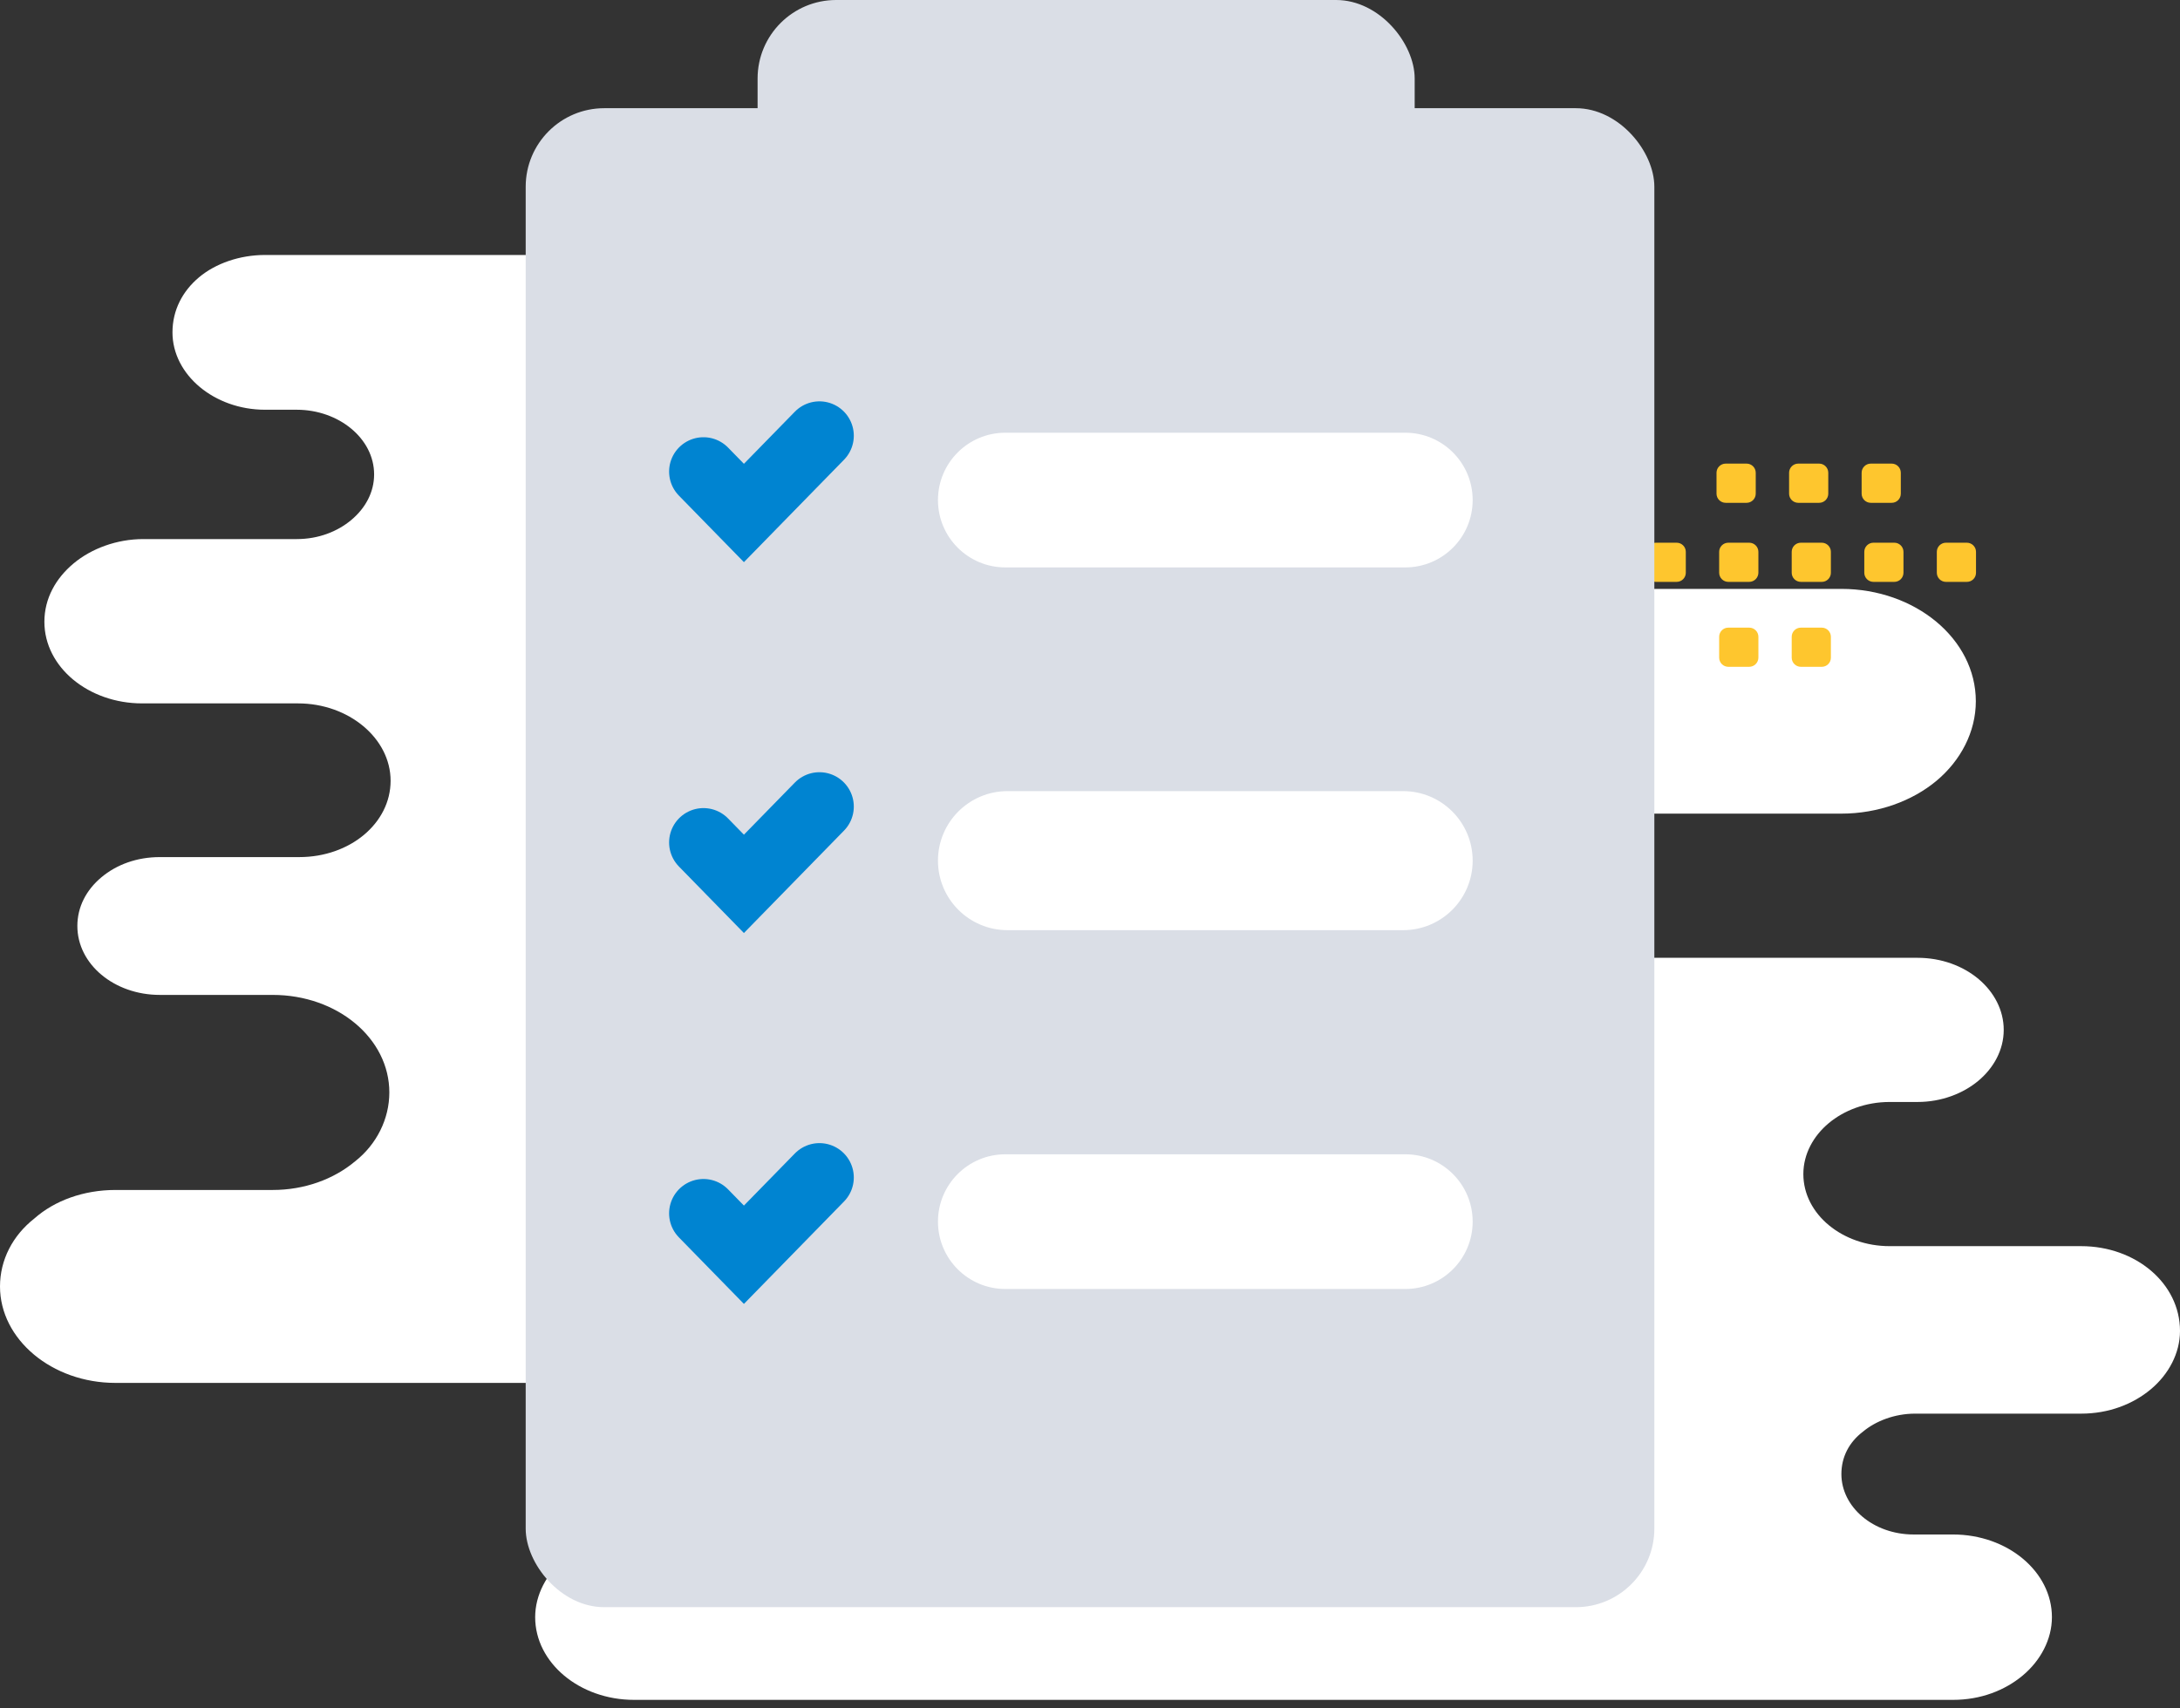 <svg width="222" height="174" viewBox="0 0 222 174" fill="none" xmlns="http://www.w3.org/2000/svg">
<rect x="0" y="0" width="222" height="174" fill="#333333" stroke="none"/>
<path d="M211.927 126.92H192.426C187.647 126.92 183.644 123.681 183.644 119.578C183.644 117.527 184.677 115.691 186.227 114.395C187.776 113.1 189.972 112.236 192.426 112.236H195.267C197.721 112.236 199.916 111.372 201.466 110.077C203.016 108.781 204.049 106.946 204.049 104.894C204.049 100.899 200.174 97.552 195.267 97.552H135.704C134.148 97.552 133.148 95.647 133.148 94.097C133.148 90.21 129.403 87.079 124.754 87.079H102.588C102.028 87.079 101.49 86.857 101.094 86.463C100.698 86.068 100.475 85.532 100.475 84.974C100.475 84.415 100.698 83.88 101.094 83.485C101.49 83.09 102.028 82.868 102.588 82.868H187.518C191.264 82.868 194.75 81.573 197.204 79.522C199.658 77.47 201.208 74.555 201.208 71.424C201.208 65.054 195.009 59.979 187.518 59.979H143.653C136.771 59.979 129.958 54.689 123.075 54.689H98.584C94.992 54.689 92.08 51.788 92.08 48.21C92.08 44.633 94.992 41.732 98.584 41.732H153.424C156.007 41.732 158.461 40.868 160.139 39.465C161.819 38.061 162.852 36.118 162.852 33.851C162.852 29.532 158.59 25.969 153.424 25.969H26.991C24.409 25.969 21.955 26.832 20.276 28.236C18.597 29.64 17.564 31.583 17.564 33.851C17.564 38.169 21.826 41.732 26.991 41.732H30.22C34.481 41.732 38.098 44.647 38.098 48.319C38.098 50.154 37.194 51.773 35.773 52.961C34.353 54.149 32.416 54.905 30.22 54.905H14.594C11.881 54.905 9.298 55.876 7.49 57.388C5.682 58.899 4.52 60.951 4.52 63.326C4.52 67.969 9.04 71.64 14.464 71.64H30.349C35.515 71.64 39.777 75.203 39.777 79.522C39.777 81.681 38.743 83.624 37.065 85.028C35.386 86.431 33.061 87.295 30.478 87.295H16.272C13.948 87.295 11.881 88.051 10.332 89.347C8.782 90.642 7.878 92.37 7.878 94.313C7.878 98.2 11.623 101.331 16.272 101.331H27.766C34.353 101.331 39.648 105.758 39.648 111.264C39.648 113.964 38.356 116.555 36.161 118.282C33.965 120.118 30.995 121.198 27.766 121.198H11.752C8.524 121.198 5.553 122.277 3.487 124.113C1.291 125.84 0 128.323 0 131.023C0 136.421 5.295 140.848 11.752 140.848H61.2C66.662 140.848 72.026 143.871 77.487 143.871H86.493C89.936 143.871 92.726 146.651 92.726 150.079C92.726 153.508 89.936 156.287 86.493 156.287H64.572C61.731 156.287 59.278 157.259 57.47 158.771C55.662 160.282 54.499 162.442 54.499 164.709C54.499 169.352 59.019 173.131 64.572 173.131H198.883C201.724 173.131 204.178 172.159 205.986 170.647C207.794 169.136 208.957 166.976 208.957 164.709C208.957 160.066 204.436 156.287 198.883 156.287H194.88C190.747 156.287 187.518 153.48 187.518 150.133C187.518 148.406 188.293 146.894 189.714 145.814C191.005 144.735 192.943 143.979 195.009 143.979H211.927C214.768 143.979 217.221 143.007 219.03 141.496C220.838 139.984 222 137.825 222 135.558C222 130.699 217.48 126.92 211.927 126.92Z" fill="white"/>
<path fill-rule="evenodd" clip-rule="evenodd" d="M200.296 59.264H198.166C197.919 59.264 197.683 59.166 197.509 58.991C197.335 58.817 197.237 58.581 197.236 58.334V56.205C197.236 55.69 197.655 55.275 198.166 55.275H200.296C200.807 55.275 201.227 55.694 201.227 56.205V58.334C201.227 58.457 201.203 58.578 201.157 58.691C201.11 58.804 201.041 58.906 200.955 58.993C200.869 59.079 200.766 59.148 200.653 59.194C200.54 59.241 200.419 59.264 200.296 59.264ZM192.91 59.264H190.779C190.533 59.263 190.297 59.165 190.123 58.991C189.949 58.816 189.85 58.581 189.85 58.334V56.205C189.85 55.69 190.268 55.275 190.779 55.275H192.91C193.42 55.275 193.84 55.694 193.84 56.205V58.334C193.839 58.581 193.74 58.816 193.566 58.991C193.392 59.165 193.156 59.263 192.91 59.264ZM185.519 59.264H183.388C183.142 59.263 182.906 59.165 182.732 58.991C182.557 58.816 182.459 58.581 182.458 58.334V56.205C182.458 55.69 182.877 55.275 183.388 55.275H185.519C186.029 55.275 186.448 55.694 186.448 56.205V58.334C186.449 58.456 186.425 58.578 186.378 58.691C186.332 58.803 186.263 58.906 186.177 58.992C186.09 59.079 185.988 59.147 185.875 59.194C185.762 59.241 185.641 59.264 185.519 59.264ZM178.132 59.264H176.001C175.755 59.263 175.519 59.165 175.345 58.991C175.17 58.816 175.072 58.581 175.071 58.334V56.205C175.071 55.69 175.49 55.275 176.001 55.275H178.132C178.647 55.275 179.066 55.694 179.066 56.205V58.334C179.063 58.581 178.964 58.816 178.789 58.99C178.614 59.164 178.378 59.263 178.132 59.264ZM170.745 59.264H168.614C168.367 59.264 168.13 59.166 167.955 58.992C167.78 58.818 167.681 58.581 167.68 58.334V56.205C167.68 55.69 168.099 55.275 168.614 55.275H170.745C171.256 55.275 171.674 55.694 171.674 56.205V58.334C171.674 58.845 171.256 59.264 170.745 59.264ZM192.639 51.212H190.509C190.262 51.211 190.026 51.113 189.852 50.939C189.678 50.765 189.58 50.529 189.579 50.282V48.148C189.579 47.637 189.998 47.219 190.509 47.219H192.639C193.154 47.219 193.569 47.637 193.569 48.148V50.278C193.57 50.4 193.546 50.522 193.5 50.635C193.453 50.748 193.385 50.852 193.299 50.938C193.212 51.025 193.109 51.094 192.996 51.141C192.883 51.188 192.762 51.212 192.639 51.212ZM185.252 51.212H183.122C182.875 51.211 182.639 51.113 182.465 50.939C182.291 50.765 182.193 50.529 182.192 50.282V48.148C182.192 47.637 182.611 47.219 183.122 47.219H185.252C185.763 47.219 186.182 47.637 186.182 48.148V50.278C186.183 50.4 186.159 50.522 186.113 50.635C186.066 50.748 185.998 50.852 185.912 50.938C185.825 51.025 185.723 51.094 185.609 51.141C185.496 51.188 185.375 51.212 185.252 51.212ZM177.865 51.212H175.735C175.488 51.212 175.251 51.114 175.076 50.94C174.901 50.766 174.802 50.529 174.801 50.282V48.148C174.802 47.901 174.901 47.665 175.076 47.491C175.251 47.316 175.488 47.219 175.735 47.219H177.865C178.376 47.219 178.795 47.637 178.795 48.148V50.278C178.795 50.525 178.697 50.762 178.523 50.937C178.349 51.112 178.113 51.211 177.865 51.212ZM185.519 67.914H183.388C183.142 67.913 182.906 67.815 182.732 67.641C182.557 67.466 182.459 67.231 182.458 66.984V64.855C182.458 64.34 182.877 63.925 183.388 63.925H185.519C186.029 63.925 186.448 64.344 186.448 64.855V66.984C186.449 67.106 186.425 67.228 186.378 67.34C186.332 67.453 186.263 67.556 186.177 67.642C186.09 67.729 185.988 67.797 185.875 67.844C185.762 67.891 185.641 67.914 185.519 67.914ZM178.132 67.914H176.001C175.755 67.913 175.519 67.815 175.345 67.641C175.17 67.466 175.072 67.231 175.071 66.984V64.855C175.071 64.34 175.49 63.925 176.001 63.925H178.132C178.647 63.925 179.066 64.344 179.066 64.855V66.984C179.063 67.231 178.964 67.466 178.789 67.64C178.614 67.814 178.378 67.912 178.132 67.914Z" fill="#FEC62E"/>
<rect x="53.534" y="11.02" width="114.936" height="152.671" rx="8" fill="#DADEE6"/>
<path d="M71.638 48.031L75.757 52.247L83.447 44.377" stroke="#0084D1" stroke-width="7" stroke-linecap="round"/>
<path d="M143.108 44.072H102.38C98.59 44.072 95.518 47.143 95.518 50.932C95.518 54.72 98.59 57.791 102.38 57.791H143.108C146.897 57.791 149.969 54.72 149.969 50.932C149.969 47.143 146.897 44.072 143.108 44.072Z" fill="white"/>
<path d="M71.638 85.804L75.757 90.02L83.447 82.15" stroke="#0084D1" stroke-width="7" stroke-linecap="round"/>
<path d="M142.886 80.576H102.601C98.689 80.576 95.518 83.746 95.518 87.657C95.518 91.567 98.689 94.737 102.601 94.737H142.886C146.798 94.737 149.969 91.567 149.969 87.657C149.969 83.746 146.798 80.576 142.886 80.576Z" fill="white"/>
<path d="M71.638 123.58L75.757 127.795L83.447 119.926" stroke="#0084D1" stroke-width="7" stroke-linecap="round"/>
<path d="M143.108 117.564H102.38C98.59 117.564 95.518 120.636 95.518 124.424C95.518 128.212 98.59 131.283 102.38 131.283H143.108C146.897 131.283 149.969 128.212 149.969 124.424C149.969 120.636 146.897 117.564 143.108 117.564Z" fill="white"/>
<rect x="77.149" width="66.915" height="25.97" rx="8" fill="#DADEE6"/>
</svg>

